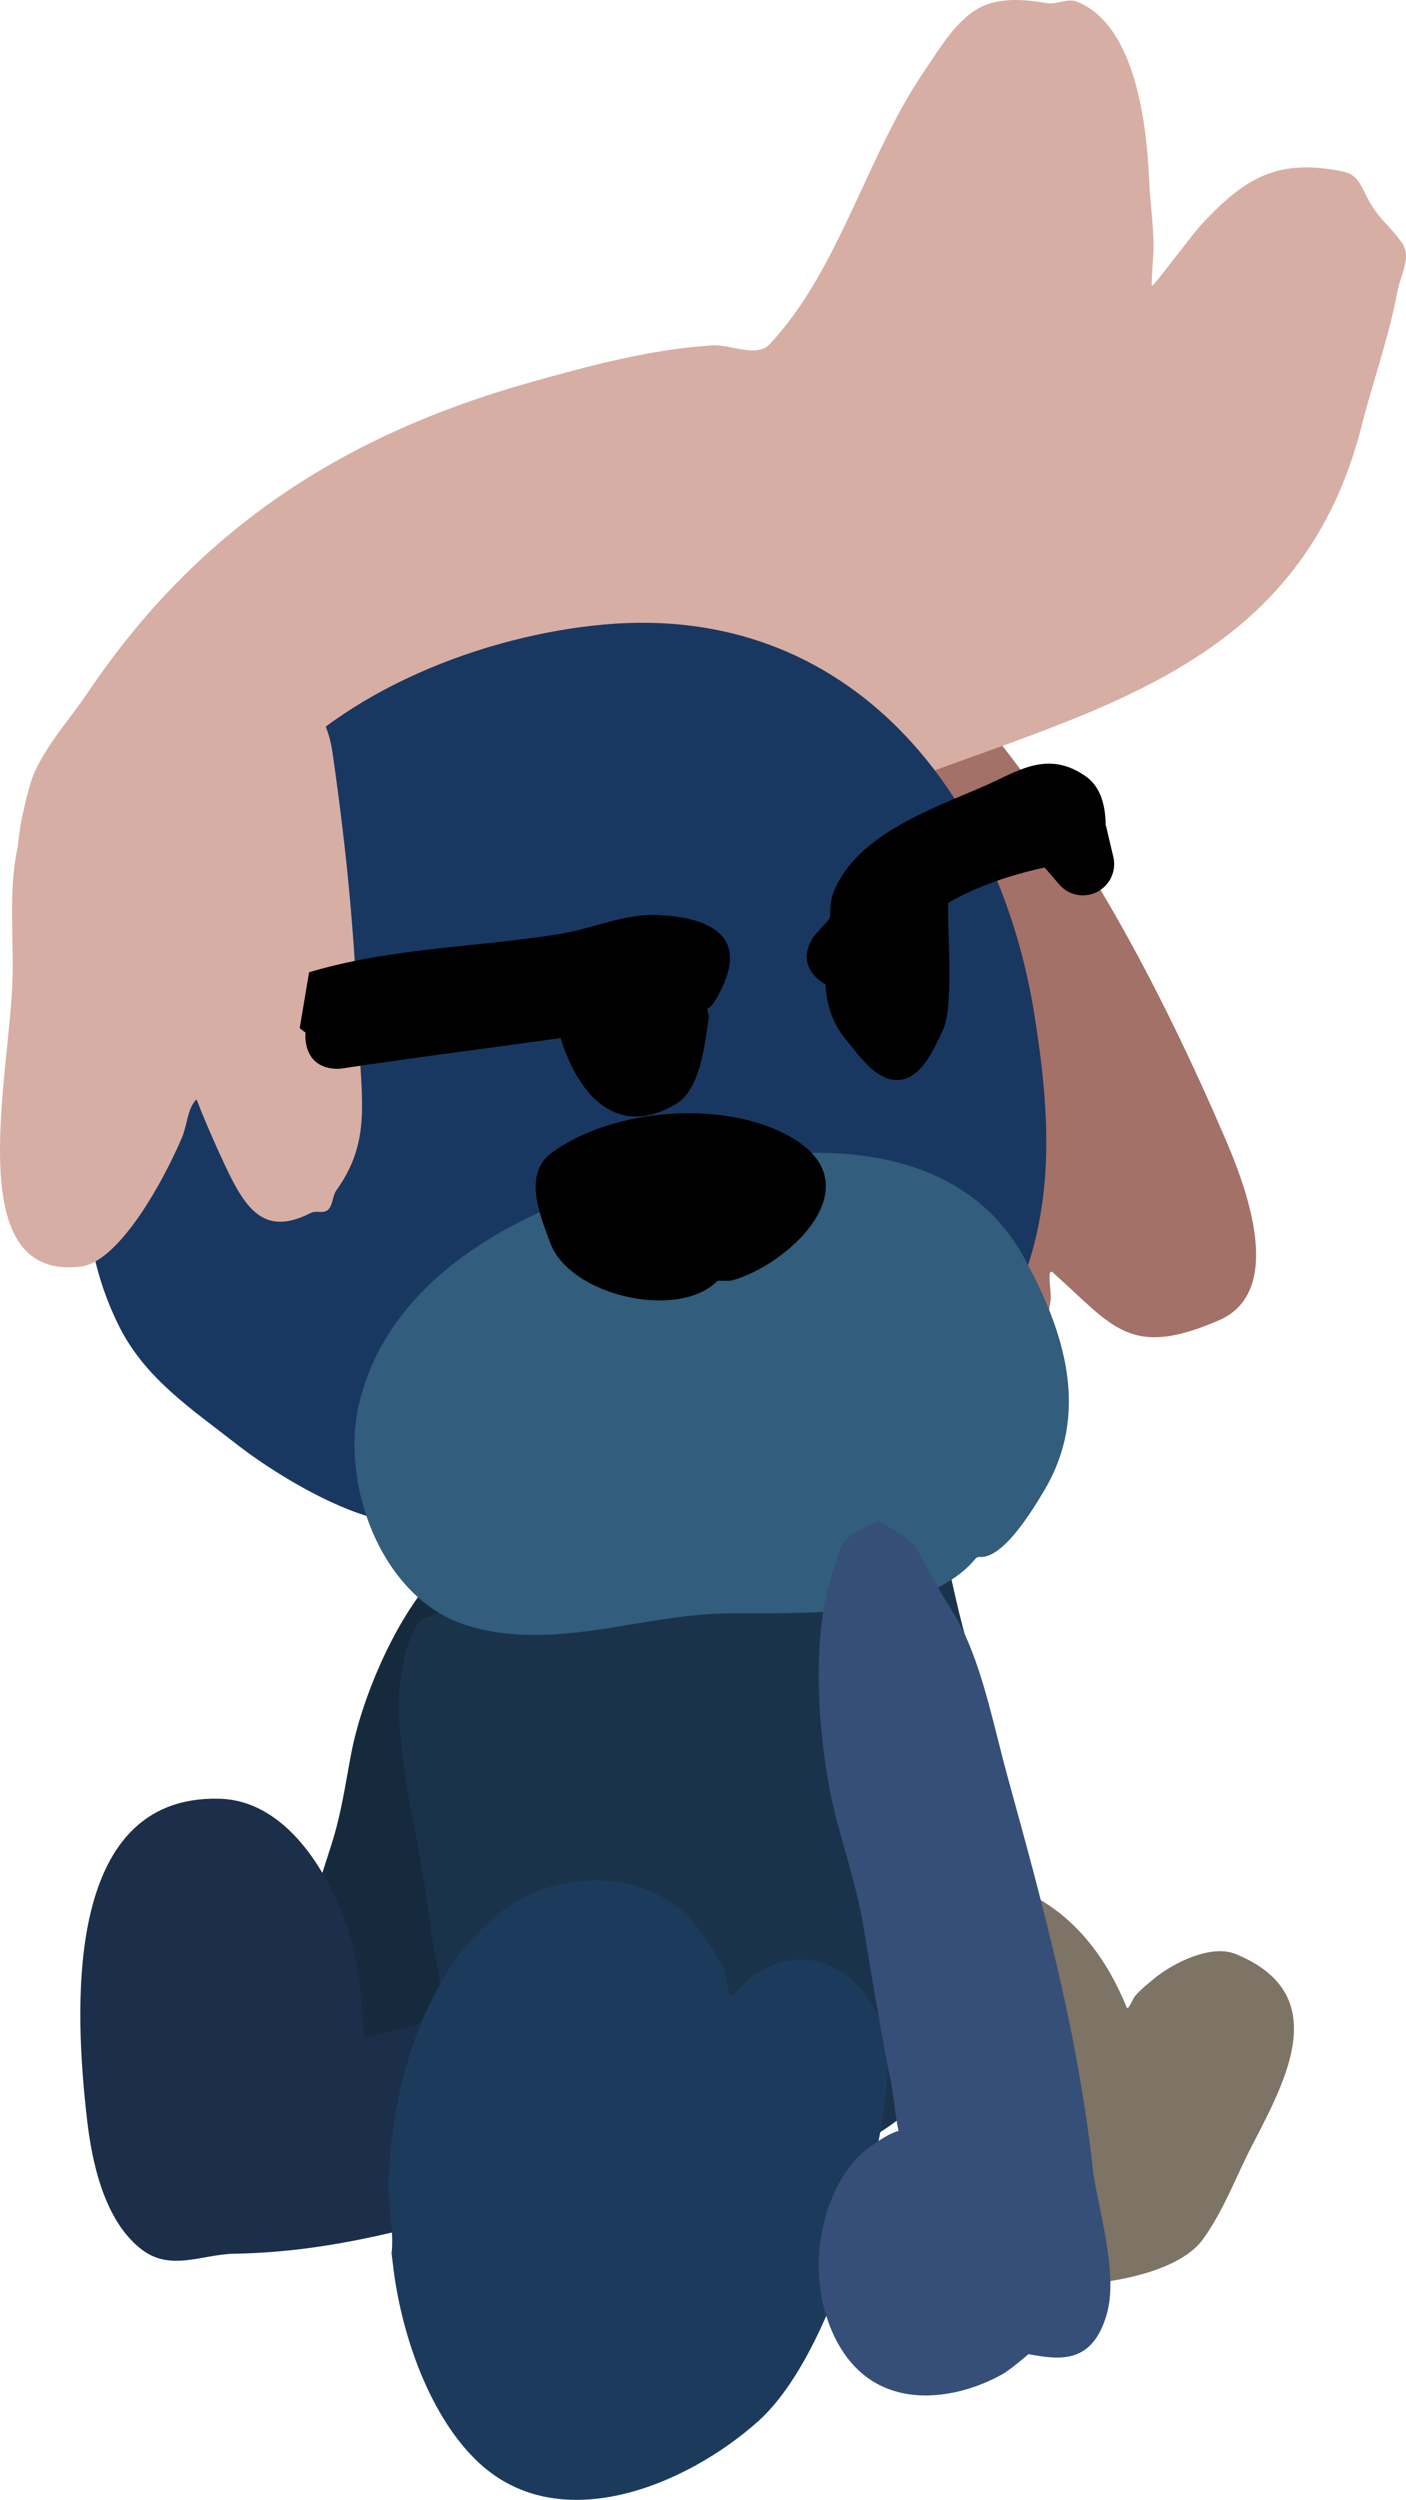 <svg version="1.1" xmlns="http://www.w3.org/2000/svg" xmlns:xlink="http://www.w3.org/1999/xlink" width="112.509" height="199.986" viewBox="0,0,112.509,199.986"><g transform="translate(-276.875,-74.26)"><g stroke="none" stroke-width="0.5" stroke-miterlimit="10"><path d="M338.245,139.634c0.499,-0.232 1.672,0.018 1.566,-0.522c-1.722,-1.374 -2.826,-3.491 -2.826,-5.865c0,-3.247 2.063,-6.012 4.95,-7.056c0.46,-0.166 0.941,-0.289 1.438,-0.363c4.814,-1.777 8.931,2.383 11.6,5.519c8.443,9.92 14.776,22.006 19.899,33.889c1.585,3.675 4.997,12.29 -0.461,14.65c-7.145,3.09 -8.439,0.489 -13.268,-3.811c-0.561,-0.5 -0.096,1.502 -0.207,2.246c-0.142,0.952 -0.338,2.353 -0.685,3.151c-1.105,2.542 -5.177,5.612 -7.819,5.097c-10.784,-2.102 -16.69,-15.357 -21.388,-23.794c-2.094,-3.761 -5.726,-7.851 -7.371,-11.754c-2.268,-5.381 2.834,-9.512 7.875,-10.5c1.264,-0.248 2.458,0.837 3.562,1.5c0.569,0.341 1.215,2.022 1.422,1.392c0.345,-1.053 0.769,-3.34 1.712,-3.779z" fill="#a37168"/><path d="M301.494,252.051c-0.827,0.195 -1.94,0.452 -2.569,0.499c-4.468,0.336 -11.581,-1.177 -10.984,-7.943c0.417,-4.719 4.748,-8.705 8.37,-9.425c0.238,-0.047 1.974,-0.412 3.029,-0.273c0.238,-1.014 0.748,-2.096 1.026,-3.111c0.915,-3.345 1.977,-6.696 3.045,-10.023c0.773,-2.408 1.1,-4.777 1.556,-7.177c0.839,-4.408 3.321,-10.263 6.301,-13.782c0.611,-0.721 2.864,-2.969 3.438,-3.201c1.081,-0.436 2.124,-0.234 3.186,-0.35c0.602,0.806 1.357,1.458 1.805,2.419c0.112,0.24 0.31,2.788 0.366,3.342c0.12,1.192 0.401,2.315 0.408,3.553c0.019,3.203 -0.961,6.63 -1.571,9.913c-1.645,8.852 -3.304,17.589 -6.746,26.366c-0.868,2.66 -1.519,6.824 -3.626,8.905c-2.738,2.705 -4.999,1.457 -7.035,0.289z" fill="#152b3d"/><path d="M335.294,232.665c9.746,-9.746 25.485,-13.114 31.729,2.158c0.142,0.347 0.444,-0.603 0.688,-0.888c0.454,-0.531 1.02,-0.981 1.554,-1.42c1.436,-1.181 4.497,-2.757 6.497,-1.935c7.716,3.174 4.141,9.849 1.352,15.223c-1.302,2.509 -2.311,5.285 -3.974,7.588c-1.277,1.769 -4.099,2.675 -6.081,3.099c-9.624,2.063 -13.334,-2.316 -14.1,-10.962c-0.212,-2.393 -0.313,-4.89 -0.344,-7.298c-0.003,-0.207 0.086,-0.536 -0.107,-0.612c-1.912,-0.753 -8.77,3.889 -10.339,4.691c-5.043,2.575 -8.571,-5.037 -7.473,-8.642z" fill="#7d7466"/><path d="M317.778,204.107c1.413,-1.203 2.923,-1.796 4.849,-1.796c1.237,-0 2.179,1.542 3.172,1.852c0.991,0.309 1.704,-1.315 2.724,-1.507c0.736,-0.139 1.476,-0.258 2.219,-0.356c0.559,-0.074 1.386,0.854 1.652,0.358c0.708,-1.318 1.204,-2.861 2.521,-3.77c0.291,-0.2 0.726,0.068 1.058,-0.052c0.96,-0.348 2.049,-0.482 3.05,-0.282c0.132,0.026 0.329,0.287 0.372,0.159c0.699,-2.119 -0.432,-14.847 7.447,-10.12c4.856,2.913 5.719,10.723 7.012,15.592c3.4,12.798 7.452,27.969 -3.753,38.492c-7.38,6.93 -24.432,9.997 -32.379,2.194c-4.758,-4.671 -5.91,-12.772 -6.747,-19.025c-0.629,-4.697 -2.847,-12.819 -1.968,-17.756c0.192,-1.077 0.716,-4.393 2.305,-4.481c0.678,-0.44 1.488,-0.696 2.357,-0.696c1.413,0 2.668,0.676 3.46,1.723c0.268,0.078 0.437,-0.347 0.65,-0.528z" fill="#1b334a"/><path d="M331.785,245.886c-3.402,2.735 -9.532,3.187 -13.548,4.306c-7.783,2.168 -14.602,4.225 -22.574,4.36c-2.698,0.045 -5.197,1.501 -7.586,-0.439c-2.871,-2.333 -3.842,-6.84 -4.24,-10.317c-0.963,-8.418 -2.055,-25.967 10.593,-25.642c5.753,0.148 9.329,6.842 10.62,11.619c0.299,1.108 0.514,2.266 0.632,3.407c0.159,1.535 0.207,2.493 0.317,3.771c0.008,0.095 -0.105,0.306 -0.011,0.287c5.488,-1.08 10.593,-3.504 16.321,-3.579c5.51,-0.072 10.19,-0.727 9.826,5.827c0.756,0.78 1.222,1.844 1.222,3.016c0,1.149 -0.447,2.193 -1.176,2.969c-0.114,0.153 -0.244,0.293 -0.397,0.416z" fill="#1b2f4a"/><path d="M308.207,254.533c0.206,-1.699 -0.271,-3.825 -0.234,-5.548c0.162,-7.52 2.719,-16.656 8.718,-21.553c4,-3.265 10.216,-3.767 14.313,-0.651c1.522,1.158 2.791,3.143 3.702,4.812c0.381,0.698 0.406,2.806 0.92,2.2c5.229,-6.16 12.667,-1.112 12.279,6.074c-0.422,7.81 -4.467,22.833 -10.388,28.115c-5.713,5.096 -16.06,9.5 -22.606,3.025c-3.861,-3.818 -6.017,-10.391 -6.607,-15.702z" fill="#1c3b5c"/><path d="M342.467,139.522c-1.922,1.357 -4.961,1.883 -7.212,2.533c-0.265,0.076 -0.492,0.253 -0.753,0.341c-0.624,0.211 -2.356,0.166 -1.878,0.619c1.301,1.234 5.425,0.214 6.952,1.455c0.981,0.798 1.162,2.246 1.755,3.364c2.735,5.159 1.061,7.702 -2.855,10.807c-4.492,3.561 -19.248,2.702 -24.425,2.129c-7.973,-0.883 -31.8,1.831 -30.697,-9.688c0.027,-0.284 -1.577,-0.91 -1.68,-1.006c-0.927,-0.858 -1.664,-1.923 -2.338,-2.988c-1.824,-2.88 -0.935,-6.83 -0.086,-9.946c0.712,-2.613 3.1,-5.17 4.612,-7.421c8.717,-12.983 20.302,-20.626 35.491,-24.886c4.814,-1.35 9.518,-2.618 14.493,-2.945c1.533,-0.101 3.555,1.027 4.609,-0.091c5.55,-5.884 7.78,-15.11 12.36,-21.814c1.228,-1.797 2.662,-4.309 4.693,-5.229c1.561,-0.707 3.445,-0.532 5.135,-0.247c0.795,0.134 1.667,-0.416 2.414,-0.116c4.742,1.901 5.583,9.986 5.773,14.265c0.085,1.915 0.38,3.743 0.349,5.662c-0.004,0.281 -0.204,2.818 -0.128,2.815c0.174,-0.006 3.195,-4.088 3.955,-4.906c3.428,-3.691 6.04,-5.324 11.3,-4.257c1.562,0.317 1.475,1.584 2.639,3.186c0.67,0.923 1.572,1.671 2.182,2.635c0.689,1.089 -0.21,2.573 -0.444,3.84c-0.656,3.557 -1.953,7.172 -2.852,10.702c-5.518,21.668 -25.584,23.187 -43.156,31.148z" fill="#d7aea4"/><path d="M323.838,196.923c-5.748,0.442 -11.279,0.186 -16.782,-1.156c-3.715,-0.906 -8.456,-3.794 -11.252,-5.977c-3.563,-2.782 -7.296,-5.242 -9.38,-9.393c-5.446,-10.849 -1.654,-23.179 4.792,-32.732c2.317,-3.434 4.063,-7.451 6.717,-10.619c6.376,-7.611 17.698,-11.969 27.308,-12.828c19.674,-1.757 31.624,13.527 34.431,31.353c1.204,7.647 1.7,14.998 -1.425,22.282c-5.643,13.151 -21.835,16.969 -34.272,19.081z" fill="#193861"/><path d="M354.99,198.888c-4.168,5.13 -14.752,4.329 -20.212,4.446c-6.804,0.147 -13.766,3.09 -20.583,0.943c-6.832,-2.151 -10.149,-11.363 -8.558,-17.847c3.47,-14.134 22.539,-19.37 34.993,-19.915c7.137,-0.313 14.435,1.49 18.195,8.358c3.241,5.92 5.335,12.409 1.573,18.686c-0.839,1.4 -3.303,5.545 -5.217,5.244z" fill="#325d7d"/><path d="M334.31,176.719c-3.222,3.222 -11.904,1.153 -13.413,-3.054c-0.674,-1.877 -2.279,-5.402 0.093,-7.16c4.844,-3.588 13.787,-4.312 19.084,-1.329c6.994,3.939 -0.381,10.455 -4.734,11.543z" fill="#000000"/><path d="M359.175,262.591c-0.657,0.554 -1.545,1.294 -2.095,1.605c-3.906,2.209 -11.131,3.485 -13.916,-4.163c-1.943,-5.334 0.042,-11.479 2.988,-13.76c0.194,-0.15 1.596,-1.265 2.626,-1.547c-0.282,-1.207 -0.35,-2.602 -0.596,-3.826c-0.812,-4.036 -1.493,-8.139 -2.158,-12.219c-0.481,-2.952 -1.349,-5.679 -2.114,-8.493c-1.405,-5.168 -2.025,-12.596 -1.042,-17.674c0.202,-1.041 1.149,-4.428 1.558,-4.918c0.77,-0.922 1.82,-1.131 2.73,-1.696c0.945,0.634 1.954,1.035 2.835,1.902c0.22,0.217 1.655,2.922 1.978,3.505c0.696,1.254 1.504,2.367 2.12,3.719c1.593,3.496 2.387,7.649 3.447,11.491c2.858,10.362 5.645,20.603 6.828,31.622c0.518,3.268 1.974,8.091 1.079,11.236c-1.163,4.088 -3.838,3.654 -6.268,3.216z" fill="#354f78"/><path d="M295.057,130.285c0.548,-0.282 1.093,-0.504 1.627,-0.664c1.837,-0.948 3.828,-0.58 5.116,0.977c0.835,0.85 1.435,2.138 1.689,3.911c1.238,8.665 1.747,14.705 2.105,22.815c0.228,5.164 0.938,8.337 -1.811,12.176c-0.312,0.435 -0.27,1.198 -0.65,1.532c-0.404,0.356 -0.945,0.035 -1.393,0.264c-3.672,1.875 -5.18,-0.212 -6.876,-3.844c-0.75,-1.607 -1.519,-3.343 -2.176,-5.03c-0.028,-0.071 -0.067,-0.235 -0.122,-0.178c-0.695,0.709 -0.712,2.027 -1.128,3.01c-1.428,3.373 -4.995,9.966 -8.129,10.336c-9.748,1.151 -5.56,-15.487 -5.426,-23.303c0.074,-4.365 -0.496,-8.267 1.045,-12.559c1.707,-4.754 5.722,-5.228 9.016,-6.255c2.402,-0.748 4.428,-2.637 6.933,-3.354z" fill="#d7aea4"/><path d="M333.607,155.571c-0.338,2.04 -0.596,5.844 -2.717,7.059c-4.96,2.842 -7.895,-1.227 -9.158,-5.329c-5.843,0.827 -11.697,1.556 -17.538,2.442c0,0 -2.472,0.375 -2.846,-2.097c-0.044,-0.29 -0.049,-0.551 -0.023,-0.786c-0.293,-0.184 -0.467,-0.358 -0.467,-0.358l0.751,-4.461c6.576,-1.969 13.278,-1.976 20.027,-3.059c2.644,-0.425 5.214,-1.648 7.889,-1.522c3.805,0.18 7.948,1.488 4.428,7.086c-0.096,0.152 -0.269,0.296 -0.502,0.431z" fill="#000000"/><path d="M343.151,147.883c0.043,-0.086 0.094,-0.172 0.151,-0.258c0.001,-0.683 0.029,-1.359 0.275,-1.985c1.836,-4.669 8.043,-6.725 12.203,-8.56c2.554,-1.127 4.924,-2.837 7.957,-0.73c1.223,0.849 1.599,2.345 1.614,3.931l0.016,-0.004l0.585,2.484c0.052,0.2 0.079,0.41 0.079,0.626c0,1.381 -1.119,2.5 -2.5,2.5c-0.765,0 -1.45,-0.344 -1.909,-0.885l-1.153,-1.345c-2.952,0.65 -5.453,1.538 -7.725,2.83v0.781c-0.003,2.004 0.412,7.599 -0.389,9.326c-0.751,1.619 -1.717,3.879 -3.493,4.058c-1.799,0.182 -3.181,-1.872 -4.331,-3.268c-1.076,-1.306 -1.524,-2.82 -1.596,-4.381c-0.195,-0.101 -0.395,-0.236 -0.598,-0.412c-1.889,-1.637 -0.252,-3.527 -0.252,-3.527c0.353,-0.406 0.708,-0.8 1.064,-1.182z" fill="#000000"/></g></g></svg><!--rotationCenter:43.12523361257149:105.74038180675198-->